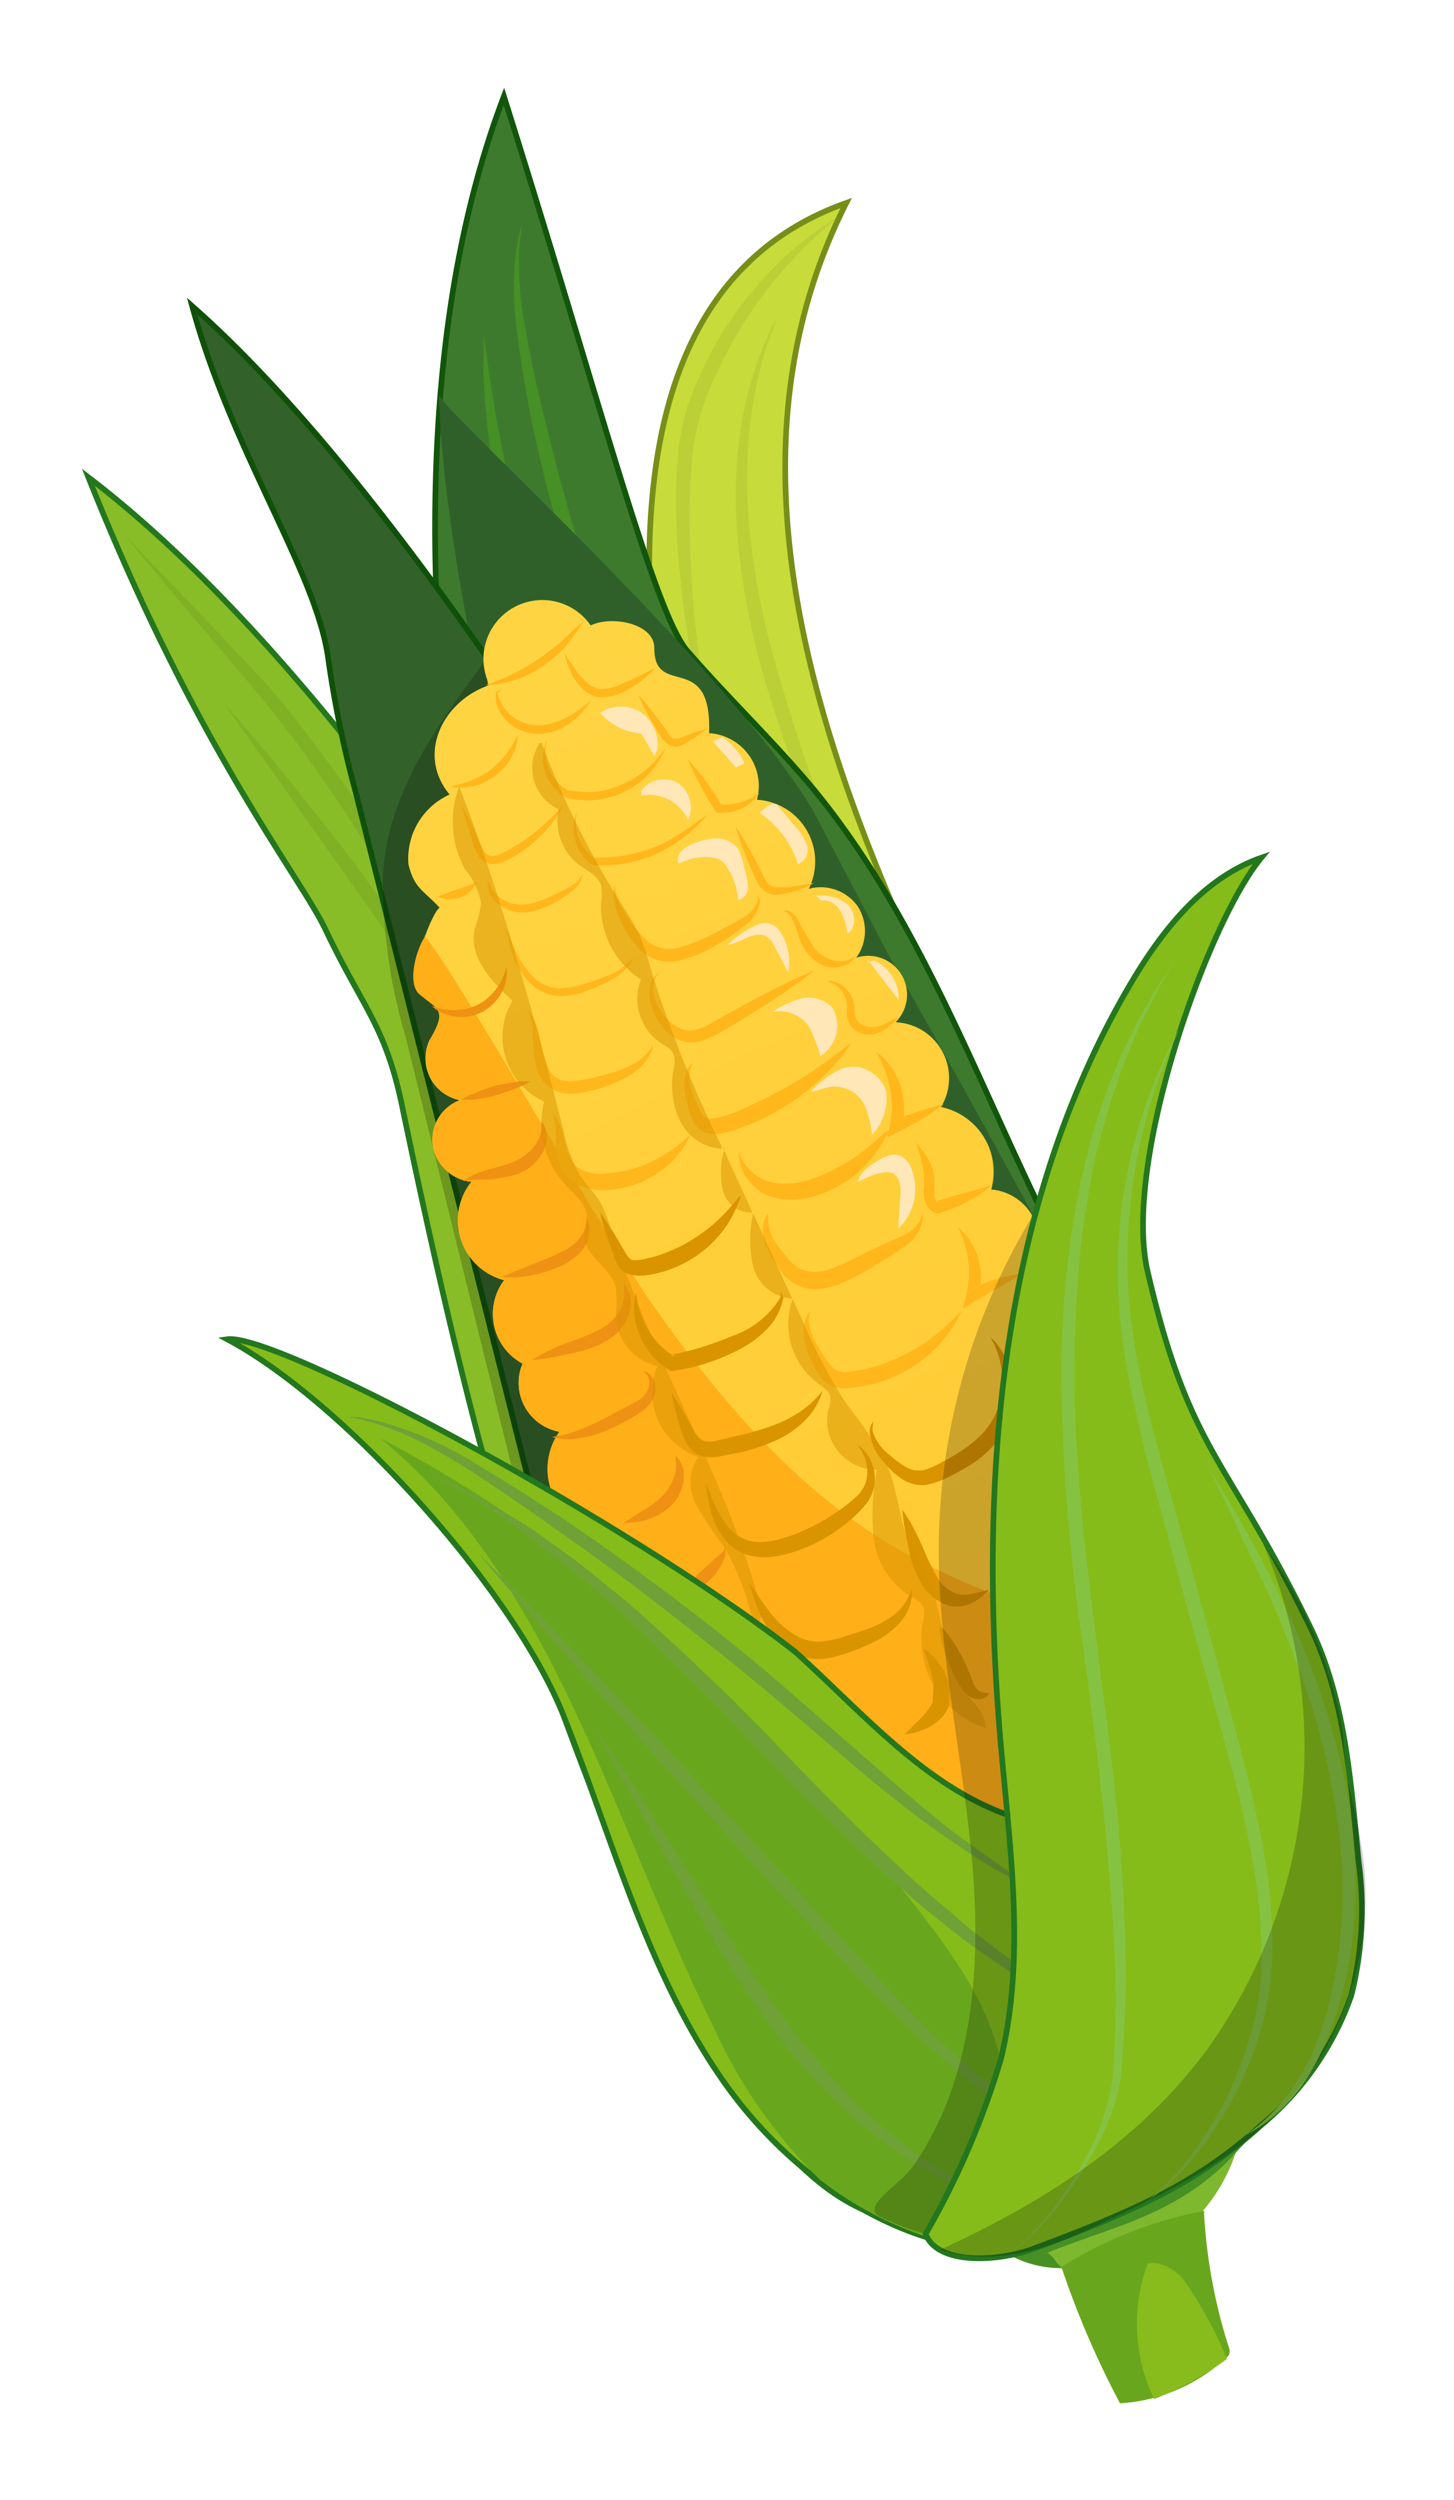 <svg id="bc826211-f2a7-4b52-aa07-85669891bea6" data-name="Layer 1" xmlns="http://www.w3.org/2000/svg" xmlns:xlink="http://www.w3.org/1999/xlink" width="64" height="110" viewBox="0 0 64 110">
  <defs>
    <style>
      .e87008da-9c8d-47e3-8205-90ce0175b129 {
        fill: #89bd27;
      }

      .add81756-ce94-4277-8e1f-94b4a72ce2f7, .e87008da-9c8d-47e3-8205-90ce0175b129 {
        stroke: #23771d;
      }

      .add81756-ce94-4277-8e1f-94b4a72ce2f7, .af1b4f3d-cc13-4f58-98a6-7939e0ae1a2e, .e87008da-9c8d-47e3-8205-90ce0175b129, .ef27c203-d19f-4479-a02d-c24806de9734, .f72d89d2-b58e-460c-80b8-3dd6a520dafb {
        stroke-miterlimit: 10;
        stroke-width: 0.25px;
      }

      .ad5d39c6-53f6-4ac2-bf85-60175a5252c7 {
        fill: #80b024;
      }

      .af1b4f3d-cc13-4f58-98a6-7939e0ae1a2e {
        fill: #c7dc3a;
        stroke: #778e19;
      }

      .eab41d18-83bf-4633-b5ad-d5c9cf9a104b {
        fill: #bbcf36;
      }

      .ef27c203-d19f-4479-a02d-c24806de9734 {
        fill: #3e7a2e;
        stroke: #11560b;
      }

      .eb8910b9-e722-41a2-a834-9e07ddd614fb {
        fill: #469025;
      }

      .a5e999a8-0725-4721-ab8f-f44d34d4dbe4 {
        fill: #306029;
      }

      .f72d89d2-b58e-460c-80b8-3dd6a520dafb {
        fill: #32622a;
        stroke: #0f5109;
      }

      .ff78ceea-53ee-407c-b649-f5408ad38fe6 {
        opacity: 0.2;
      }

      .fe2e71f9-90cf-499b-8d74-c61550a0a96b {
        fill: url(#f20a48e6-035a-431f-9c96-3c00ee07e313);
      }

      .f4872178-cb26-4c84-9d18-fe566f5aadc4 {
        fill: #ffaf18;
      }

      .ad2cf994-a721-4196-a3b5-c02d6c3f4ca1 {
        fill: #ffb71b;
      }

      .b75476f9-831c-446d-8741-7226f6226a2e, .f1e25a30-86eb-444b-897b-bf7260dafe16 {
        fill: #d99400;
      }

      .a1c8101a-1be6-4383-a608-35a42ff01938 {
        fill: #ef9113;
      }

      .a1f29545-d04d-4eb7-8cad-aab1db18367f {
        fill: #ffe7b8;
      }

      .b75476f9-831c-446d-8741-7226f6226a2e {
        opacity: 0.5;
      }

      .add81756-ce94-4277-8e1f-94b4a72ce2f7 {
        fill: #85bc1a;
      }

      .b0872414-a956-4cc1-81e6-e306e1648314 {
        fill: #68a71d;
      }

      .e487c77e-2121-464b-87f7-e51eafdfbca0 {
        fill: #7eb82f;
      }

      .b36de857-e3eb-45fd-9307-82353e655e8c {
        fill: #87bc1c;
      }

      .bc3caa34-3015-480f-9ebe-46b0dacc9eae {
        fill: #6fa137;
      }

      .ba718d4a-b946-4d23-b5fa-ff024bfd77f7 {
        fill: #86c242;
      }
    </style>
    <linearGradient id="f20a48e6-035a-431f-9c96-3c00ee07e313" data-name="Áåçûìÿííûé ãðàäèåíò 19" x1="787.82" y1="51.8" x2="787.82" y2="-23.41" gradientTransform="matrix(-0.9, 0.43, 0.43, 0.9, 740.16, -288.93)" gradientUnits="userSpaceOnUse">
      <stop offset="0" stop-color="#ffc328"/>
      <stop offset="0.52" stop-color="#ffce38"/>
      <stop offset="1" stop-color="#ffd442"/>
    </linearGradient>
  </defs>
  <g id="b00295c6-f3d2-4880-9a58-43a8b2c01820" data-name="Corn">
    <g id="efaa0ae9-850a-4a6c-acbf-e20e3dc932e1" data-name="Corn">
      <path class="e87008da-9c8d-47e3-8205-90ce0175b129" d="M14.34,40.93c-1.07-2.29-5.7-8-10.45-19.93C14.46,29.07,24.27,44.94,28,51.15l7.88,13.22a29.72,29.72,0,0,0,2.29,3.47c.8,1,1.72,1.91,2.53,2.9a35.12,35.12,0,0,1,3.91,6.44l4,7.73A10.76,10.76,0,0,1,50.1,89.7c0,2.53-1.83,4.66-3.85,6.11a9.27,9.27,0,0,1-6,2c-3.77-.29-6.5-3.79-8.44-7.11C24.38,78,20.77,63.37,17.75,48.91,17,45.14,16,44.42,14.34,40.93Z"/>
      <path class="ad5d39c6-53f6-4ac2-bf85-60175a5252c7" d="M9.4,27.62c.59.63,1.22,1.31,1.88,2s1.35,1.53,2,2.38,1.33,1.76,2,2.69,1.27,1.89,1.87,2.87c1.18,2,2.26,4,3.21,5.94s1.74,3.77,2.43,5.35,1.2,2.91,1.58,3.84.57,1.46.57,1.46L22.42,49c-.74-1.55-1.64-3.34-2.61-5.25s-2.06-3.91-3.25-5.85C16,37,15.37,36,14.74,35.07s-1.25-1.83-1.91-2.68S11.55,30.73,10.92,30s-1.23-1.46-1.79-2.1C8,26.57,7.08,25.47,6.44,24.7s-1-1.23-1-1.23l1.08,1.15Z"/>
      <path class="ad5d39c6-53f6-4ac2-bf85-60175a5252c7" d="M12.53,34.08c.78,1,1.69,2.1,2.63,3.33S17.07,40,18,41.33s1.89,2.72,2.74,4,1.62,2.53,2.27,3.58,1.16,2,1.53,2.59l.56,1-.67-.92c-.41-.6-1-1.44-1.73-2.45-1.42-2-3.33-4.73-5.23-7.43L12.24,34.3,10.5,31.86c-.42-.59-.65-.93-.65-.93l.75.85C11.06,32.34,11.75,33.11,12.53,34.08Z"/>
      <path class="af1b4f3d-cc13-4f58-98a6-7939e0ae1a2e" d="M48.05,95.14,40.49,74.56c-.73-2-1.47-4-2.16-6C36.48,63,35,57.42,33.56,51.82c-3.31-12.73-11-37.67,3.69-42.89-7.32,14.45,2,31.09,8,43.51,2.62,5.36,5.54,8.89,7.52,14.51a34.91,34.91,0,0,1,1.73,6c.8,5-.54,9.92-1.94,14.68-.88,3-2,6.25-4.57,7.93l1.08-2.83Z"/>
      <path class="eab41d18-83bf-4633-b5ad-d5c9cf9a104b" d="M31.06,31.57c-.19-.68-.43-1.65-.65-2.83s-.41-2.57-.54-4.06c-.07-.75-.1-1.53-.11-2.32A19.56,19.56,0,0,1,29.85,20c0-.4.1-.81.18-1.22a5.08,5.08,0,0,1,.15-.59l.08-.28c0-.13.07-.2.1-.3a16,16,0,0,1,2.13-4,16.54,16.54,0,0,1,1.25-1.5,12.3,12.3,0,0,1,1.19-1.14c.37-.32.71-.58,1-.79s.51-.35.67-.45l.24-.16s-.31.26-.82.73a11.71,11.71,0,0,0-.89.87c-.34.35-.7.75-1.08,1.21a19.24,19.24,0,0,0-2.18,3.37,16.15,16.15,0,0,0-.9,2.07,9.34,9.34,0,0,0-.31,1.1A10.42,10.42,0,0,0,30.48,20a31.15,31.15,0,0,0-.08,4.62c.06,1.49.19,2.87.34,4.05s.29,2.17.43,2.85.22,1.07.22,1.07l-.09-.27C31.24,32.16,31.15,31.9,31.06,31.57Z"/>
      <path class="eab41d18-83bf-4633-b5ad-d5c9cf9a104b" d="M37.34,40.17c-.54-1.43-1.19-3.08-1.85-4.87s-1.34-3.7-1.91-5.67a33,33,0,0,1-1.11-5.91,20.19,20.19,0,0,1,.2-5.24,15.31,15.31,0,0,1,.49-2c.18-.59.38-1.1.55-1.51s.34-.72.46-.93l.17-.32L34.2,14c-.1.22-.21.55-.37,1s-.3.93-.44,1.53-.26,1.28-.36,2a22.59,22.59,0,0,0,0,5.14,33.15,33.15,0,0,0,1.18,5.78c.54,1.95,1.19,3.87,1.82,5.66s1.17,3.49,1.66,4.94.85,2.66,1.12,3.5l.41,1.34-.53-1.3C38.37,42.77,37.88,41.59,37.34,40.17Z"/>
      <path class="ef27c203-d19f-4479-a02d-c24806de9734" d="M30.27,28.66c1.8,2.07,3.82,4,5.56,6.09,5.79,7.06,8.23,16.28,13,24.11,2.08,3.45,4.62,6.63,6.29,10.3a49.58,49.58,0,0,1,3.16,11.77,8.38,8.38,0,0,1,.15,3.15c-.38,1.71-1.8,2.93-3.14,4-2.57,2.09-5.42,4.28-8.74,4.24-3.73,0-6.88-2.93-9.07-6A53.71,53.71,0,0,1,32.77,78C22.18,55.63,14.69,23.89,22.18,4.24,26.46,17.8,28.8,27,30.27,28.66Z"/>
      <path class="eb8910b9-e722-41a2-a834-9e07ddd614fb" d="M25.79,27c-.31-.87-.62-1.75-.9-2.64-.54-1.78-1-3.59-1.37-5.29-.2-.85-.33-1.69-.47-2.48s-.24-1.53-.32-2.23a13,13,0,0,1,0-3.38,7.69,7.69,0,0,1,.18-.93l.1-.32-.06.33c0,.21-.07.53-.1.93a15.32,15.32,0,0,0,.25,3.32c.23,1.36.59,3,1,4.63s.88,3.47,1.44,5.23c.27.88.56,1.76.85,2.62s.61,1.7.93,2.51.62,1.58.93,2.31.61,1.43.89,2.06c.58,1.26,1.06,2.31,1.43,3s.56,1.14.56,1.14l-.68-1.08c-.41-.7-1-1.7-1.64-2.94s-1.36-2.71-2-4.32C26.43,28.74,26.11,27.9,25.79,27Z"/>
      <path class="eb8910b9-e722-41a2-a834-9e07ddd614fb" d="M23.48,27.3c-.24-.62-.44-1.27-.66-1.91s-.37-1.3-.53-1.95-.29-1.29-.42-1.91c-.23-1.25-.39-2.43-.48-3.43-.06-.51-.08-1-.1-1.38s0-.77,0-1.07v-.93s.05.34.13.92.2,1.42.37,2.41c.08.49.18,1,.29,1.59s.26,1.16.39,1.77c.29,1.22.63,2.51,1,3.79s.83,2.53,1.28,3.71c.24.57.44,1.15.67,1.67s.43,1,.65,1.49c.42.91.77,1.68,1,2.2l.41.83L27,34.33c-.17-.24-.36-.55-.57-.9s-.46-.75-.69-1.2c-.49-.88-1-1.94-1.53-3.11C24,28.53,23.69,27.93,23.48,27.3Z"/>
      <path class="a5e999a8-0725-4721-ab8f-f44d34d4dbe4" d="M30.38,63.73C28.65,58,26,52.6,24.8,46.7c-1.36-6.94-5.22-20.49-5.48-29.32.47,1,12.58,11.85,16.45,18.25l3.37,6.44Q44.23,51,49,60.08a48.79,48.79,0,0,0,4.28,7.2,37.12,37.12,0,0,1,2.31,3,16.18,16.18,0,0,1,2.1,7.39,22.37,22.37,0,0,1-3,13.85,8.87,8.87,0,0,1-2.5,2.72,7.4,7.4,0,0,1-7.51,0,14.62,14.62,0,0,1-4.79-5.22,55.26,55.26,0,0,1-5.17-9.76C32.73,74.3,31.94,68.89,30.38,63.73Z"/>
      <path class="f72d89d2-b58e-460c-80b8-3dd6a520dafb" d="M15.66,34.87a48.14,48.14,0,0,1-1.2-5.8c-.48-3.84-4.22-9.08-6-15.6C16,20.11,24.52,33.11,29.66,41.75c1.26,2.12,2.53,4.25,3.64,6.46,1.23,2.45,2.27,5,3.31,7.55l10,24.66c1.28,3.15,2.56,6.77,1.12,9.8-1.72,3.62-6.78,4.47-10.39,2.71s-6-5.39-7.78-9C26.25,77,24.37,69.57,22.52,62.17Z"/>
      <path class="ff78ceea-53ee-407c-b649-f5408ad38fe6" d="M17.86,45.65a24,24,0,0,1-1-7.21c.28-4.27,3.23-7.55,5.68-11-.63.83-2.54,6.66-2.51,8.34a68.33,68.33,0,0,0,5.53,25.72,6.39,6.39,0,0,1,.81,3.35C26.21,66,25.08,67.08,24,66.69s-1.3-1.44-1.54-2.4Z"/>
      <path class="fe2e71f9-90cf-499b-8d74-c61550a0a96b" d="M30,82.23c-.53-1-1.19-2.43-.24-3a2.53,2.53,0,0,1-1.12-4,2.89,2.89,0,0,1-1.6-3.72,2.73,2.73,0,0,1-1.23-4.27A2.84,2.84,0,0,1,24.62,63,2.19,2.19,0,0,1,23,60a2.48,2.48,0,0,1-.81-3.67A2.72,2.72,0,0,1,20.75,52a1.92,1.92,0,0,1-1.7-1.59,1.86,1.86,0,0,1,1.19-2,1.88,1.88,0,0,1-1.33-2.65c.74-1,.52-1.45-.15-1.82-1.09-.58.26-3.82.59-4-.73-.79-1.11-.84-1.37-1.9a3.09,3.09,0,0,1,1.81-3.08c-1.47-1.76-.3-4.1,1.71-4.8l-.06-.27A2.59,2.59,0,0,1,26,27.52c.93-.45,2.81-.09,2.8,1,0,2.24,2.55.06,2.41,3.74a2.33,2.33,0,0,1,2.11,2.93,2.72,2.72,0,0,1,2.28,3.92,2,2,0,0,1,2.14.75,2,2,0,0,1-.05,2.28,1.71,1.71,0,0,1,1.73,2.84,2.46,2.46,0,0,1,2,3.73,2.91,2.91,0,0,1,2.21,3.63,2.3,2.3,0,0,1,1.81,3.43,3.11,3.11,0,0,1,2.15,4.35,2.69,2.69,0,0,1,1.62,3.85,2.57,2.57,0,0,1,1.77,3.6,3,3,0,0,1,1.82,4.15c.87.25,1.33,1.18,1.7,2L57.19,80a16.66,16.66,0,0,1,1.63,5.2c.4,4.61-3.07,8.63-7,10.94-2.21,1.3-4.81,2.28-7.33,1.7a13.15,13.15,0,0,1-4-2c-3.4-2.15-7-4.54-8.57-8.27C31.17,85.87,30.93,83.91,30,82.23Z"/>
      <path class="f4872178-cb26-4c84-9d18-fe566f5aadc4" d="M30,82.23c-.53-1-1.19-2.43-.24-3a2.53,2.53,0,0,1-1.12-4,2.89,2.89,0,0,1-1.6-3.72,2.73,2.73,0,0,1-1.23-4.27A2.84,2.84,0,0,1,24.62,63,2.19,2.19,0,0,1,23,60a2.48,2.48,0,0,1-.81-3.67A2.72,2.72,0,0,1,20.75,52a1.92,1.92,0,0,1-1.7-1.59,1.86,1.86,0,0,1,1.19-2,1.92,1.92,0,0,1-1.33-2.65c.78-1.34.39-1.31-.44-2-.6-.52-.1-2.09.24-2.55,1.24,1.41,7.84,13.06,10,16.18C36.2,68,41.21,69.56,50.36,72.29a28.24,28.24,0,0,0,3.22.74l.85.67L57.19,80a16.66,16.66,0,0,1,1.63,5.2c.4,4.61-3.07,8.63-7,10.94-2.21,1.3-4.81,2.28-7.33,1.7a13.15,13.15,0,0,1-4-2c-3.4-2.15-7-4.54-8.57-8.27C31.17,85.87,30.93,83.91,30,82.23Z"/>
      <path class="f4872178-cb26-4c84-9d18-fe566f5aadc4" d="M18.71,41.18c-.14.15.12-.17,0,0Z"/>
      <path class="ad2cf994-a721-4196-a3b5-c02d6c3f4ca1" d="M22.16,29.85A10.15,10.15,0,0,0,23.7,29c.26-.18.52-.38.75-.56s.23-.18.33-.28l.29-.28c.36-.34.62-.55.62-.55s-.18.29-.47.69l-.24.32a3.28,3.28,0,0,1-.31.34,6,6,0,0,1-.77.62,4.68,4.68,0,0,1-1.68.74,3.09,3.09,0,0,1-.83.1l.22-.08Z"/>
      <path class="ad2cf994-a721-4196-a3b5-c02d6c3f4ca1" d="M25.31,29.43a2.87,2.87,0,0,0,.52.6,1.15,1.15,0,0,0,.35.22.64.64,0,0,0,.18.06.82.82,0,0,0,.21,0,2.16,2.16,0,0,0,.83-.23c.27-.12.52-.22.73-.33.42-.22.72-.36.72-.36a5,5,0,0,1-.6.55,5.13,5.13,0,0,1-.71.45,2,2,0,0,1-1,.28l-.26,0a1.08,1.08,0,0,1-.27-.1,1.63,1.63,0,0,1-.42-.31,2.48,2.48,0,0,1-.48-.73,4,4,0,0,1-.26-.79S25,29,25.31,29.43Z"/>
      <path class="ad2cf994-a721-4196-a3b5-c02d6c3f4ca1" d="M28.56,31.11c.25.31.58.74.87,1.18a.51.51,0,0,0,.2.21c.05,0,.12,0,.23,0l.63-.24a6.56,6.56,0,0,1,.63-.19,6.43,6.43,0,0,1-.54.38c-.17.1-.36.23-.58.35a.56.56,0,0,1-.5,0,1,1,0,0,1-.37-.33,12.33,12.33,0,0,1-.74-1.28,5.3,5.3,0,0,1-.28-.61S28.3,30.8,28.56,31.11Z"/>
      <path class="ad2cf994-a721-4196-a3b5-c02d6c3f4ca1" d="M31.65,35.39h.09a.35.35,0,0,1,.05.08Z"/>
      <path class="ad2cf994-a721-4196-a3b5-c02d6c3f4ca1" d="M31.09,34.4c.23.32.44.65.65,1h-.09l.14.08a.35.35,0,0,0-.05-.08,2.6,2.6,0,0,0,1.69-.51,2,2,0,0,1-1.79.87h-.09l-.06-.08c-.23-.35-.45-.72-.65-1.1a12.38,12.38,0,0,1-.56-1.16A11.06,11.06,0,0,1,31.09,34.4Z"/>
      <path class="ad2cf994-a721-4196-a3b5-c02d6c3f4ca1" d="M32.64,37.16c-.17-.46-.26-.78-.26-.78a7.13,7.13,0,0,1,.44.7c.12.21.27.46.41.73s.29.58.43.85a.58.58,0,0,0,.59.38c.28,0,.56,0,.8-.06.46-.06.78-.13.78-.13a3.21,3.21,0,0,1-.74.33,4,4,0,0,1-.82.18.89.89,0,0,1-.54-.1,1.13,1.13,0,0,1-.39-.43c-.16-.31-.28-.6-.4-.89S32.73,37.39,32.64,37.16Z"/>
      <path class="ad2cf994-a721-4196-a3b5-c02d6c3f4ca1" d="M34.48,40.06a1.16,1.16,0,0,1,.2,0,1,1,0,0,1,.41.35,13.77,13.77,0,0,0,.76,1.31,1.51,1.51,0,0,0,1.2.58,1.15,1.15,0,0,0,.61-.25l-.11.17a1,1,0,0,1-.45.29,1.24,1.24,0,0,1-.78,0,1.82,1.82,0,0,1-.74-.52,2.39,2.39,0,0,1-.42-.78,6.22,6.22,0,0,0-.24-.67,1,1,0,0,0-.28-.39A.67.67,0,0,0,34.48,40.06Z"/>
      <path class="ad2cf994-a721-4196-a3b5-c02d6c3f4ca1" d="M36.63,43.26l-.18-.08a.61.61,0,0,1,.2,0,1.12,1.12,0,0,1,.5.24,1.22,1.22,0,0,1,.25.29,1.12,1.12,0,0,1,.18.4c.06.31,0,.6.14.77a.73.73,0,0,0,.56.31,1.15,1.15,0,0,0,.64-.12l.45-.23.18-.1-.13.15a2.55,2.55,0,0,1-.4.36,1.4,1.4,0,0,1-.32.18,1.12,1.12,0,0,1-.42.09,1,1,0,0,1-.88-.45,1.08,1.08,0,0,1-.12-.5c0-.15,0-.3,0-.4a1.06,1.06,0,0,0-.09-.33.88.88,0,0,0-.17-.28A1.44,1.44,0,0,0,36.63,43.26Z"/>
      <path class="ad2cf994-a721-4196-a3b5-c02d6c3f4ca1" d="M39.32,49.32l.46-.18a4.21,4.21,0,0,1-.09.49Z"/>
      <path class="ad2cf994-a721-4196-a3b5-c02d6c3f4ca1" d="M39.26,48.69a4.57,4.57,0,0,0-.09-.82,4.92,4.92,0,0,0-.23-.81c-.06-.13-.11-.26-.17-.4l-.21-.39a3,3,0,0,1,1.07,1.49,3.56,3.56,0,0,1,.15,1.38l-.46.18.37.31a4.21,4.21,0,0,0,.09-.49,12.85,12.85,0,0,1,1.76-.55,12.8,12.8,0,0,1-2,1.22l-.49.24.12-.55A4.45,4.45,0,0,0,39.26,48.69Z"/>
      <path class="ad2cf994-a721-4196-a3b5-c02d6c3f4ca1" d="M41.15,52.94l.16,0a.13.13,0,0,0,0,.07Z"/>
      <path class="ad2cf994-a721-4196-a3b5-c02d6c3f4ca1" d="M40.68,52.11v-.37a5.87,5.87,0,0,0-.38-1.48,4,4,0,0,1,.5.65,2.23,2.23,0,0,1,.32.79,1.66,1.66,0,0,1,0,.22v.58a.57.57,0,0,0,.13.39l-.16,0,.21,0a.13.13,0,0,1,0-.07c.78-.21,1.55-.45,2.36-.66a6.58,6.58,0,0,1-2.36,1.23l-.1,0-.11-.05a.9.9,0,0,1-.37-.45,1.38,1.38,0,0,1-.07-.47A2.62,2.62,0,0,1,40.68,52.11Z"/>
      <path class="ad2cf994-a721-4196-a3b5-c02d6c3f4ca1" d="M42.66,56.8l.5-.24a2.64,2.64,0,0,1-.11.56Z"/>
      <path class="ad2cf994-a721-4196-a3b5-c02d6c3f4ca1" d="M42.17,54a2.77,2.77,0,0,1,.9,1.4,3.13,3.13,0,0,1,.09,1.14l-.5.24.39.32a2.64,2.64,0,0,0,.11-.56,6,6,0,0,1,1.84-.5c-.7.44-1.39.81-2.07,1.21l-.55.33.16-.64A4.37,4.37,0,0,0,42.17,54Z"/>
      <path class="ad2cf994-a721-4196-a3b5-c02d6c3f4ca1" d="M21.92,30.47v0l0,0Z"/>
      <path class="ad2cf994-a721-4196-a3b5-c02d6c3f4ca1" d="M21.84,30.45h0l.26-.14a1.8,1.8,0,0,1-.2.19v0l0,0,0,0a1.81,1.81,0,0,0,1.8,1.41,2.16,2.16,0,0,0,.62-.09,2.88,2.88,0,0,0,.59-.23A6.28,6.28,0,0,0,26,30.84a3.37,3.37,0,0,1-.94,1,2.34,2.34,0,0,1-.63.32,2.4,2.4,0,0,1-.7.13,2,2,0,0,1-1.35-.5,2.12,2.12,0,0,1-.44-.59,1.33,1.33,0,0,1-.11-.71Z"/>
      <path class="ad2cf994-a721-4196-a3b5-c02d6c3f4ca1" d="M25,34.77h0l0,0Z"/>
      <path class="ad2cf994-a721-4196-a3b5-c02d6c3f4ca1" d="M24.09,32.51a2,2,0,0,0-.08.68,2.29,2.29,0,0,0,.16.65,1.79,1.79,0,0,0,.84.93h0l0,0,0,0a4,4,0,0,0,.59.07,4.24,4.24,0,0,0,.62,0,4.15,4.15,0,0,0,1.19-.34,4,4,0,0,0,1.06-.66,4.78,4.78,0,0,0,.45-.45,5,5,0,0,0,.39-.52,3.23,3.23,0,0,1-.29.59,3.51,3.51,0,0,1-.4.53,3.79,3.79,0,0,1-1.06.81,3.88,3.88,0,0,1-1.29.4,3.84,3.84,0,0,1-.68,0,3.1,3.1,0,0,1-.67-.1h0A2,2,0,0,1,24.09,32.51Z"/>
      <path class="ad2cf994-a721-4196-a3b5-c02d6c3f4ca1" d="M26.09,37.74h0l0,0Z"/>
      <path class="ad2cf994-a721-4196-a3b5-c02d6c3f4ca1" d="M25.41,35.66a2,2,0,0,0,.06,1.2,1.89,1.89,0,0,0,.66.88h0l.08,0,0,0a7,7,0,0,0,2.65-.48A7.46,7.46,0,0,0,30,36.64l1.16-.8a6.89,6.89,0,0,1-2.26,1.73,5.84,5.84,0,0,1-2.83.49h0l0,0A2,2,0,0,1,25.41,35.66Z"/>
      <path class="ad2cf994-a721-4196-a3b5-c02d6c3f4ca1" d="M27.07,38.93a1.48,1.48,0,0,0,.05.4,2.8,2.8,0,0,0,.44.93,5.75,5.75,0,0,0,.9,1.12,1.47,1.47,0,0,0,.63.33,1.55,1.55,0,0,0,.74,0,7.16,7.16,0,0,0,1.51-.59c.48-.24.92-.48,1.29-.7a1.42,1.42,0,0,0,.68-.68.49.49,0,0,0,0-.38.5.5,0,0,1,.12.4,1.53,1.53,0,0,1-.6.93,9.5,9.5,0,0,1-1.24.86,5.83,5.83,0,0,1-1.62.7,2,2,0,0,1-1,0,1.93,1.93,0,0,1-.83-.49,4.74,4.74,0,0,1-.86-1.33A3,3,0,0,1,27,39.34,1.13,1.13,0,0,1,27.07,38.93Z"/>
      <path class="ad2cf994-a721-4196-a3b5-c02d6c3f4ca1" d="M28.69,43.11a.74.74,0,0,1,.33-.29l-.08.08a.84.84,0,0,0-.16.26,1.5,1.5,0,0,0,.13,1,2.19,2.19,0,0,0,1,1.08,1,1,0,0,0,.72.07,2.71,2.71,0,0,0,.77-.34c1.08-.62,2.18-1.2,3-1.61s1.43-.64,1.43-.64-.5.39-1.27.92-1.82,1.19-2.91,1.82a3.7,3.7,0,0,1-.93.38,1.56,1.56,0,0,1-1-.16,2,2,0,0,1-.69-.66,2.53,2.53,0,0,1-.35-.75A1.57,1.57,0,0,1,28.69,43.11Z"/>
      <path class="ad2cf994-a721-4196-a3b5-c02d6c3f4ca1" d="M30.22,47.13a.82.82,0,0,1,.29-.37l-.06.1a1,1,0,0,0-.09.32,2.21,2.21,0,0,0,.2,1.12,3.89,3.89,0,0,0,.33.68.45.45,0,0,0,.49.23A4,4,0,0,0,32.2,49c.29-.11.59-.24.88-.38a18.75,18.75,0,0,0,3.08-1.76c.8-.57,1.33-1,1.33-1a7.09,7.09,0,0,1-1.06,1.31,10.25,10.25,0,0,1-3,2.12c-.31.14-.63.26-.94.37a3.18,3.18,0,0,1-1,.24,1,1,0,0,1-1-.6,3.25,3.25,0,0,1-.26-.85A2,2,0,0,1,30.22,47.13Z"/>
      <path class="ad2cf994-a721-4196-a3b5-c02d6c3f4ca1" d="M32.53,50.65a1.35,1.35,0,0,0,.12.35,1.87,1.87,0,0,0,.59.68,2.25,2.25,0,0,0,.51.28,2.2,2.2,0,0,0,.61.12,3.55,3.55,0,0,0,1.38-.21,7.85,7.85,0,0,0,2.42-1.35c.31-.24.54-.47.72-.63a.46.46,0,0,1,.37-.13A.43.43,0,0,0,39,50a5.62,5.62,0,0,1-.53.83,5.08,5.08,0,0,1-1,1,5.28,5.28,0,0,1-.69.42,6,6,0,0,1-.77.34,3.6,3.6,0,0,1-1.69.16,2.28,2.28,0,0,1-.77-.27A2,2,0,0,1,33,52a1.75,1.75,0,0,1-.45-1A1.12,1.12,0,0,1,32.53,50.65Z"/>
      <path class="ad2cf994-a721-4196-a3b5-c02d6c3f4ca1" d="M33.82,53.4l0,.11a1.15,1.15,0,0,0,0,.3,1.91,1.91,0,0,0,.41,1c.13.18.29.37.45.57a2.1,2.1,0,0,0,.55.46,1.83,1.83,0,0,0,1.46-.06c.53-.19,1.06-.5,1.58-.74s1-.46,1.42-.65a1.79,1.79,0,0,0,.79-.64.87.87,0,0,0,.1-.28v-.12a.83.83,0,0,1,0,.45,1.69,1.69,0,0,1-.7,1,15.39,15.39,0,0,1-1.33.86,10.93,10.93,0,0,1-1.64.86,3.24,3.24,0,0,1-1,.21,1.85,1.85,0,0,1-1-.28,2.07,2.07,0,0,1-.66-.7A5.22,5.22,0,0,1,33.8,55a1.82,1.82,0,0,1-.19-1.19A.82.82,0,0,1,33.82,53.4Z"/>
      <path class="ad2cf994-a721-4196-a3b5-c02d6c3f4ca1" d="M35.46,58.05a1.4,1.4,0,0,1,.22-.39,1.26,1.26,0,0,0-.08.42,2.22,2.22,0,0,0,.31,1q.17.3.39.63a1.74,1.74,0,0,0,.47.55.84.84,0,0,0,.64.1,5.44,5.44,0,0,0,.86-.17,8,8,0,0,0,2.91-1.45A9.33,9.33,0,0,0,42,58l.31-.31s-.06.15-.19.4a5.31,5.31,0,0,1-.67.95,5.76,5.76,0,0,1-1.26,1.09,6.6,6.6,0,0,1-1.75.77c-.32.07-.64.13-1,.17a1.81,1.81,0,0,1-.56,0,1.25,1.25,0,0,1-.29-.1,1.11,1.11,0,0,1-.24-.16,2.09,2.09,0,0,1-.57-.8,4.11,4.11,0,0,1-.3-.74A2,2,0,0,1,35.46,58.05Z"/>
      <path class="f1e25a30-86eb-444b-897b-bf7260dafe16" d="M38.43,62.55l0,.13a.63.63,0,0,0,0,.36,2.21,2.21,0,0,0,.75,1,4.4,4.4,0,0,0,.69.51,1.56,1.56,0,0,0,.39.15l.17,0h.21a4.13,4.13,0,0,0,.88-.4,6.82,6.82,0,0,0,.91-.54,4.69,4.69,0,0,0,.79-.66,3.17,3.17,0,0,0,.32-.39,3.85,3.85,0,0,0,.24-.4,3.53,3.53,0,0,0,.33-1.73,3.62,3.62,0,0,0-.29-1.29,3.53,3.53,0,0,0-.24-.47l.1.1a1.73,1.73,0,0,1,.26.3,3.44,3.44,0,0,1,.59,1.3,3.73,3.73,0,0,1-.16,2.06,4.42,4.42,0,0,1-.27.53,3.75,3.75,0,0,1-.36.48,4.7,4.7,0,0,1-.89.78,10.17,10.17,0,0,1-1,.57,3.64,3.64,0,0,1-1.11.4,1.6,1.6,0,0,1-.31,0,1.07,1.07,0,0,1-.33-.07,1.78,1.78,0,0,1-.51-.27,3.5,3.5,0,0,1-.7-.68,2.29,2.29,0,0,1-.61-1.31A.79.79,0,0,1,38.43,62.55Z"/>
      <path class="f1e25a30-86eb-444b-897b-bf7260dafe16" d="M39.86,67.43a7.61,7.61,0,0,1-.14-1,7.31,7.31,0,0,1,.53.88c.14.27.29.59.44.94a8.37,8.37,0,0,0,.48,1,1.91,1.91,0,0,0,.63.73,1.22,1.22,0,0,0,.78.18,5.31,5.31,0,0,0,.68-.14l.27-.07s-.07.08-.2.2a2.19,2.19,0,0,1-.63.42,1.49,1.49,0,0,1-.55.12,1.32,1.32,0,0,1-.63-.13,2.26,2.26,0,0,1-1-.94,4.74,4.74,0,0,1-.46-1.16C40,68.07,39.91,67.73,39.86,67.43Z"/>
      <path class="f1e25a30-86eb-444b-897b-bf7260dafe16" d="M41.37,71.53a4.23,4.23,0,0,1,.43.5,6.44,6.44,0,0,1,.71,1.21c.1.22.21.47.28.68s.07.18.11.25a.7.7,0,0,0,.14.18.45.45,0,0,0,.34.13.26.26,0,0,0,.16,0,.31.31,0,0,1-.11.17.6.6,0,0,1-.55.09.73.73,0,0,1-.34-.2,1.53,1.53,0,0,1-.26-.31,6.19,6.19,0,0,1-.36-.67,7.48,7.48,0,0,1-.46-1.32A3.17,3.17,0,0,1,41.37,71.53Z"/>
      <path class="ad2cf994-a721-4196-a3b5-c02d6c3f4ca1" d="M20.28,34.49a2.7,2.7,0,0,0,.6-.21,4,4,0,0,0,.63-.35,3.69,3.69,0,0,0,.94-1,2.44,2.44,0,0,0,.24-.4l.08-.17s0,.07,0,.19a2.07,2.07,0,0,1-.12.48,3.16,3.16,0,0,1-.34.61,3,3,0,0,1-.58.55,2.85,2.85,0,0,1-.72.36,3.16,3.16,0,0,1-.69.11,2,2,0,0,1-.49-.05l-.18,0,.19,0A2.53,2.53,0,0,0,20.28,34.49Z"/>
      <path class="ad2cf994-a721-4196-a3b5-c02d6c3f4ca1" d="M20.63,36.49c-.2-.63-.31-1.07-.31-1.07s.22.39.5,1c.14.29.29.68.47,1a.48.48,0,0,0,.38.25,1.32,1.32,0,0,0,.52-.17,8.57,8.57,0,0,0,1.06-.65,8.93,8.93,0,0,0,.83-.69,8.4,8.4,0,0,0,.75-.79,4.6,4.6,0,0,1-.6.93,6.58,6.58,0,0,1-.79.81,5.49,5.49,0,0,1-1.08.72,1.43,1.43,0,0,1-.7.19.78.78,0,0,1-.64-.43,3.32,3.32,0,0,1-.23-.58Z"/>
      <path class="ad2cf994-a721-4196-a3b5-c02d6c3f4ca1" d="M21.53,38.82a1.21,1.21,0,0,0,.08.22,1.17,1.17,0,0,0,.38.45,1.58,1.58,0,0,0,.75.3,2,2,0,0,0,.9-.11,5.81,5.81,0,0,0,.89-.38,4.56,4.56,0,0,0,.74-.4,1.1,1.1,0,0,0,.37-.44.87.87,0,0,0,0-.23.72.72,0,0,1,0,.25.93.93,0,0,1-.3.58,3.73,3.73,0,0,1-.72.53,4.2,4.2,0,0,1-.93.44,2.05,2.05,0,0,1-1.07.08,1.77,1.77,0,0,1-.82-.46,1,1,0,0,1-.33-.83Z"/>
      <path class="ad2cf994-a721-4196-a3b5-c02d6c3f4ca1" d="M22.33,41.15l-.06-.33.13.31c.07.2.19.48.34.8a3.61,3.61,0,0,0,.68,1,1.83,1.83,0,0,0,1.13.56,3.69,3.69,0,0,0,1.3-.24A8.36,8.36,0,0,0,27,42.82a2.54,2.54,0,0,0,.68-.48,2,2,0,0,0,.21-.26,1.64,1.64,0,0,1-.15.3,2.23,2.23,0,0,1-.64.62,6.15,6.15,0,0,1-1.12.54,3.38,3.38,0,0,1-1.43.29,2,2,0,0,1-1.33-.7A3.31,3.31,0,0,1,22.55,42,7.8,7.8,0,0,1,22.33,41.15Z"/>
      <path class="ad2cf994-a721-4196-a3b5-c02d6c3f4ca1" d="M23.35,44.79a3.33,3.33,0,0,0-.13-.35,1.85,1.85,0,0,1,.23.31,3.33,3.33,0,0,1,.33,1A6.49,6.49,0,0,0,24.13,47a1,1,0,0,0,1.05.57,7.42,7.42,0,0,0,1.45-.28,5.37,5.37,0,0,0,1.22-.46,2.19,2.19,0,0,0,.71-.58,1.48,1.48,0,0,0,.19-.3,1.53,1.53,0,0,1-.1.36,2.15,2.15,0,0,1-.62.79,4.47,4.47,0,0,1-1.25.66,6.2,6.2,0,0,1-1.58.37,1.68,1.68,0,0,1-.91-.22,1.49,1.49,0,0,1-.59-.71,4.54,4.54,0,0,1-.23-1.43A4.17,4.17,0,0,0,23.35,44.79Z"/>
      <path class="ad2cf994-a721-4196-a3b5-c02d6c3f4ca1" d="M24.47,50.32c0-.42,0-.75-.06-1a2,2,0,0,0-.08-.37,1.45,1.45,0,0,1,.22.33,4.61,4.61,0,0,1,.33,1,4.18,4.18,0,0,0,.19.6,1.2,1.2,0,0,0,.34.48,1.88,1.88,0,0,0,1.27.27,4.52,4.52,0,0,0,.75-.1,5.71,5.71,0,0,0,.71-.19,6.94,6.94,0,0,0,1.19-.58,7.35,7.35,0,0,0,.77-.57l.28-.25a2.78,2.78,0,0,1-.17.34,3.89,3.89,0,0,1-.62.82,4.54,4.54,0,0,1-1.2.84,4.94,4.94,0,0,1-.79.29,5.11,5.11,0,0,1-.86.13A2.26,2.26,0,0,1,25,51.82a1.63,1.63,0,0,1-.43-.79A2.66,2.66,0,0,1,24.47,50.32Z"/>
      <path class="f1e25a30-86eb-444b-897b-bf7260dafe16" d="M26.81,54.7a14.09,14.09,0,0,1-.41-1.37,12.78,12.78,0,0,1,.78,1.2l.35.59c.12.21.23.32.34.33a1.94,1.94,0,0,0,.65-.09,3.83,3.83,0,0,0,.73-.22,6.28,6.28,0,0,0,1.37-.69,6.76,6.76,0,0,0,1.06-.84,7.63,7.63,0,0,0,.67-.73l.25-.3s0,.14-.12.38a4.74,4.74,0,0,1-.47.93A5.07,5.07,0,0,1,31,55a5.31,5.31,0,0,1-1.49.85,4.84,4.84,0,0,1-.85.23,2.08,2.08,0,0,1-.94,0,.9.9,0,0,1-.47-.33,1.94,1.94,0,0,1-.21-.4C27,55.12,26.88,54.91,26.81,54.7Z"/>
      <path class="f1e25a30-86eb-444b-897b-bf7260dafe16" d="M29.49,59.66l.12,0,.11.08Z"/>
      <polygon class="f1e25a30-86eb-444b-897b-bf7260dafe16" points="34.37 57.11 34.37 57.09 34.37 57.08 34.37 57.11"/>
      <path class="f1e25a30-86eb-444b-897b-bf7260dafe16" d="M28.55,58.55a3.36,3.36,0,0,0,.52.66,2.63,2.63,0,0,0,.54.42l-.12,0,.23.05-.11-.08c.43-.09.85-.19,1.27-.32s.91-.31,1.34-.49a4,4,0,0,0,2.15-1.73v0h0V56.8l.11.29h0v0a2.66,2.66,0,0,1-.71,1.38,4.7,4.7,0,0,1-1.25.92,9,9,0,0,1-2.89.93l-.14,0-.1-.07a3.21,3.21,0,0,1-1.25-1.55A2.87,2.87,0,0,1,28,56.86,3.72,3.72,0,0,0,28.55,58.55Z"/>
      <path class="f1e25a30-86eb-444b-897b-bf7260dafe16" d="M29.55,61.28s.33.48.75,1.23c.2.38.42.85.75.91a1.46,1.46,0,0,0,.62-.06l.81-.19A12.9,12.9,0,0,0,34,62.73a5.53,5.53,0,0,0,.65-.28,5.91,5.91,0,0,0,.56-.33,3.91,3.91,0,0,0,.74-.63,2.57,2.57,0,0,0,.25-.3,2.44,2.44,0,0,1-.13.38,3,3,0,0,1-.59.88,3.64,3.64,0,0,1-.54.47,3.84,3.84,0,0,1-.68.41,7.86,7.86,0,0,1-1.61.56l-.82.16a1.76,1.76,0,0,1-1,0,1.27,1.27,0,0,1-.68-.67,4.19,4.19,0,0,1-.25-.69C29.66,61.85,29.55,61.28,29.55,61.28Z"/>
      <path class="f1e25a30-86eb-444b-897b-bf7260dafe16" d="M31.07,65.23l.19.49a6.16,6.16,0,0,0,.59,1.19,2.48,2.48,0,0,0,.56.61,1.8,1.8,0,0,0,.78.32,2.79,2.79,0,0,0,.94-.07,5.69,5.69,0,0,0,1-.32,8.83,8.83,0,0,0,1.82-1,8,8,0,0,0,.74-.59,1.48,1.48,0,0,0,.42-.64A1.71,1.71,0,0,0,38,64a1.54,1.54,0,0,0-.27-.43,1.52,1.52,0,0,1,.39.35,1.9,1.9,0,0,1,.37,1.4,1.84,1.84,0,0,1-.43.93,5.19,5.19,0,0,1-.75.73,7.06,7.06,0,0,1-1.94,1.15,5.92,5.92,0,0,1-1.11.33,3,3,0,0,1-1.19,0,2.13,2.13,0,0,1-1-.54,2.77,2.77,0,0,1-.57-.82,5.35,5.35,0,0,1-.37-1.37C31.08,65.42,31.07,65.23,31.07,65.23Z"/>
      <path class="f1e25a30-86eb-444b-897b-bf7260dafe16" d="M33,69.65l.23.36c.15.22.36.55.64.9a3.94,3.94,0,0,0,1.07,1,2,2,0,0,0,1.46.29A4.35,4.35,0,0,0,37.2,72l.81-.26a4.64,4.64,0,0,0,1.3-.65,2.26,2.26,0,0,0,.66-.79,1.6,1.6,0,0,0,.15-.38,1.09,1.09,0,0,1,0,.43,2.14,2.14,0,0,1-.51,1.05,3.83,3.83,0,0,1-1.34.94,8.16,8.16,0,0,1-1.75.61,2.62,2.62,0,0,1-1,0,2.54,2.54,0,0,1-.89-.43,3.46,3.46,0,0,1-1.08-1.3,6.35,6.35,0,0,1-.42-1.07C33,69.8,33,69.65,33,69.65Z"/>
      <path class="f1e25a30-86eb-444b-897b-bf7260dafe16" d="M40.8,75.3A1.89,1.89,0,0,0,41,75a.53.53,0,0,0,.06-.14s0-.07,0-.1,0,0,0-.08a2.77,2.77,0,0,0-.17-1.39c-.14-.43-.22-.75-.22-.75a2.81,2.81,0,0,1,.58.54,2.43,2.43,0,0,1,.43.73,1.84,1.84,0,0,1,.09,1,.57.57,0,0,1,0,.14.49.49,0,0,1,0,.11,2.09,2.09,0,0,1-.13.26,1.59,1.59,0,0,1-.33.39,2.27,2.27,0,0,1-.72.42,2.55,2.55,0,0,1-.76.18s.22-.24.54-.54A4.79,4.79,0,0,0,40.8,75.3Z"/>
      <path class="ad2cf994-a721-4196-a3b5-c02d6c3f4ca1" d="M20.12,39.14c.2-.07.41-.14.57-.21l.28-.1a.85.85,0,0,1-.16.27,1.25,1.25,0,0,1-.56.39,1.4,1.4,0,0,1-.69.06,1,1,0,0,1-.29-.11l.28-.1Z"/>
      <path class="a1c8101a-1be6-4383-a608-35a42ff01938" d="M19.67,44.43a2.48,2.48,0,0,0,1.38-.23,2.08,2.08,0,0,0,.33-.21,2.16,2.16,0,0,0,.27-.25,2.39,2.39,0,0,0,.4-.55,3,3,0,0,0,.24-.65,1.6,1.6,0,0,1-.05.73,2.28,2.28,0,0,1-.34.68,2.24,2.24,0,0,1-.3.32,2.6,2.6,0,0,1-.36.25,2,2,0,0,1-1.61.11,1.61,1.61,0,0,1-.63-.37A2.6,2.6,0,0,0,19.67,44.43Z"/>
      <path class="a1c8101a-1be6-4383-a608-35a42ff01938" d="M20.75,48.16a8.74,8.74,0,0,1,1-.37,7.28,7.28,0,0,1,1.07-.2,3.14,3.14,0,0,1,.51,0,4.3,4.3,0,0,1-.45.23,7.33,7.33,0,0,1-1,.36,7.42,7.42,0,0,1-1.07.21c-.3,0-.51,0-.51,0A4.3,4.3,0,0,1,20.75,48.16Z"/>
      <path class="a1c8101a-1be6-4383-a608-35a42ff01938" d="M21.07,51.6c.45-.17,1.07-.28,1.59-.5a2,2,0,0,0,.35-.2,2.06,2.06,0,0,0,.72-.82,1.21,1.21,0,0,0,.1-.52,1.73,1.73,0,0,0,0-.22,1.23,1.23,0,0,1,.13.2,1.09,1.09,0,0,1,.1.62,1.63,1.63,0,0,1-.35.82,2.38,2.38,0,0,1-.35.36,3.57,3.57,0,0,1-.45.27,5.29,5.29,0,0,1-1.74.3c-.47,0-.79.06-.79.06A3,3,0,0,1,21.07,51.6Z"/>
      <path class="a1c8101a-1be6-4383-a608-35a42ff01938" d="M24.39,55.24a4.41,4.41,0,0,0,.75-.4,1.76,1.76,0,0,0,.48-.51,1.13,1.13,0,0,0,.18-.5.92.92,0,0,0,0-.22.6.6,0,0,1,.1.21,1.29,1.29,0,0,1,0,.63,1.58,1.58,0,0,1-.47.77,3.06,3.06,0,0,1-.84.53,5.83,5.83,0,0,1-1.71.44,4.26,4.26,0,0,1-.8,0l.73-.31C23.26,55.71,23.83,55.48,24.39,55.24Z"/>
      <path class="a1c8101a-1be6-4383-a608-35a42ff01938" d="M24.2,59.41c.26-.12.56-.24.89-.37a9.4,9.4,0,0,0,1-.39,3.33,3.33,0,0,0,.46-.24,1.9,1.9,0,0,0,.66-.64,1.79,1.79,0,0,0,.18-.37,1.29,1.29,0,0,0,.08-.64,1.75,1.75,0,0,0,0-.26s.07.07.15.23a1.29,1.29,0,0,1,.13.74,1.81,1.81,0,0,1-.42,1,1.89,1.89,0,0,1-.44.4,3.35,3.35,0,0,1-.52.3,6.43,6.43,0,0,1-1.08.35l-.95.2c-.56.1-.94.13-.94.13A8.21,8.21,0,0,1,24.2,59.41Z"/>
      <path class="a1c8101a-1be6-4383-a608-35a42ff01938" d="M25.28,63a12.6,12.6,0,0,0,1.8-.84l.94-.49a1.09,1.09,0,0,0,.52-.58.69.69,0,0,0-.06-.58.41.41,0,0,0-.18-.18.52.52,0,0,1,.26.1.84.84,0,0,1,.29.7,1,1,0,0,1-.16.52,1.73,1.73,0,0,1-.39.42,6.81,6.81,0,0,1-1,.58,5.35,5.35,0,0,1-2,.66,2.59,2.59,0,0,1-1-.08l.26-.05C24.8,63.16,25,63.09,25.28,63Z"/>
      <path class="a1c8101a-1be6-4383-a608-35a42ff01938" d="M28,66.65l.57-.35.29-.21.28-.25a2.22,2.22,0,0,0,.4-.55,2.11,2.11,0,0,0,.2-.58,1.51,1.51,0,0,0,0-.47c0-.11,0-.19,0-.19a1.77,1.77,0,0,1,.13.15,1.1,1.1,0,0,1,.21.51,1.66,1.66,0,0,1-.07.78,1.92,1.92,0,0,1-.47.76,2.24,2.24,0,0,1-.34.27,2.32,2.32,0,0,1-.37.21,3.13,3.13,0,0,1-.68.22,4.61,4.61,0,0,1-.7.07l.16-.11Z"/>
      <path class="a1c8101a-1be6-4383-a608-35a42ff01938" d="M30.87,69.13c.27-.26.56-.5.76-.68a2.65,2.65,0,0,0,.23-.22.24.24,0,0,0,0-.14s.06,0,.07.13a.79.79,0,0,1-.07.41,2.62,2.62,0,0,1-.64.91,3.43,3.43,0,0,1-.89.62c-.14.06-.27.09-.35.12h-.15s.13-.15.31-.39A7.76,7.76,0,0,1,30.87,69.13Z"/>
      <path class="a1f29545-d04d-4eb7-8cad-aab1db18367f" d="M28.19,31.33A1.71,1.71,0,0,1,28.93,33l-.13.27-.57-1a2.54,2.54,0,0,1-1.78-.87l-.07,0A1.63,1.63,0,0,1,28.19,31.33Z"/>
      <path class="a1f29545-d04d-4eb7-8cad-aab1db18367f" d="M32.78,33.59l-.4.18c-.3-.39-.69-.76-1-1.16l.42-.17A3,3,0,0,1,32.78,33.59Z"/>
      <path class="a1f29545-d04d-4eb7-8cad-aab1db18367f" d="M34.19,35.4l.84,1a2.07,2.07,0,0,1,.5.84.66.66,0,0,1-.41.78,4.2,4.2,0,0,0-1.7-2.26C33.68,35.64,33.77,35.29,34.19,35.4Z"/>
      <path class="a1f29545-d04d-4eb7-8cad-aab1db18367f" d="M37.3,39.79c.38.34.41,1.09,0,1.28a2.72,2.72,0,0,0-.32-1,.87.87,0,0,0-.84-.45l-.22-.2A1.88,1.88,0,0,1,37.3,39.79Z"/>
      <path class="a1f29545-d04d-4eb7-8cad-aab1db18367f" d="M39.56,44l-1.29-1.67.21-.06A1.85,1.85,0,0,1,39.56,44Z"/>
      <path class="a1f29545-d04d-4eb7-8cad-aab1db18367f" d="M38.18,42.37h0c.08.19.15.39.22.59Z"/>
      <path class="a1f29545-d04d-4eb7-8cad-aab1db18367f" d="M38.15,42.18l.12.16-.06,0Z"/>
      <path class="a1f29545-d04d-4eb7-8cad-aab1db18367f" d="M29.82,34.44a1.31,1.31,0,0,1,.47,1.64A1.91,1.91,0,0,0,28.23,35l0-.21A1.25,1.25,0,0,1,29.82,34.44Z"/>
      <path class="a1f29545-d04d-4eb7-8cad-aab1db18367f" d="M30.42,37.16a3,3,0,0,1,1.09-.27,1.17,1.17,0,0,1,1,.49,3,3,0,0,1,.25.83,3.56,3.56,0,0,1,.17.8.59.59,0,0,1-.44.6A3,3,0,0,0,31.89,38c-.37-.45-1.48-.31-2,0C29.68,37.66,30.08,37.3,30.42,37.16Z"/>
      <path class="a1f29545-d04d-4eb7-8cad-aab1db18367f" d="M33.39,40.67a.76.76,0,0,1,.87.22,2.37,2.37,0,0,1,.43,1.89l-.6-1.14a1,1,0,0,0-.33-.42c-.51-.32-1.14.27-1.73.36A4.17,4.17,0,0,1,33.39,40.67Z"/>
      <path class="a1f29545-d04d-4eb7-8cad-aab1db18367f" d="M35.26,43.94a1.43,1.43,0,0,1,1.39.41,1.59,1.59,0,0,1-.54,2.12,8.2,8.2,0,0,0-.46-1.23A1.56,1.56,0,0,0,34,44.53,3.88,3.88,0,0,1,35.26,43.94Z"/>
      <path class="a1f29545-d04d-4eb7-8cad-aab1db18367f" d="M34,44.54h0l-.12.08,0,0C33.88,44.58,34,44.55,34,44.54Z"/>
      <path class="a1f29545-d04d-4eb7-8cad-aab1db18367f" d="M38.41,47.23A1.47,1.47,0,0,1,39,48a2.28,2.28,0,0,1-.61,1.92,5.42,5.42,0,0,0-.26-1.11,1.48,1.48,0,0,0-1.81-.94,4.43,4.43,0,0,1-.64.17,4.27,4.27,0,0,1,1.24-.95A1.38,1.38,0,0,1,38.41,47.23Z"/>
      <path class="a1f29545-d04d-4eb7-8cad-aab1db18367f" d="M38.5,51.16c.36-.24.81-.48,1.19-.27a1,1,0,0,1,.43.54,2.42,2.42,0,0,1-.58,2.63l.09-1.47a1.25,1.25,0,0,0-.16-.83c-.33-.42-1.23,0-1.7.24C37.83,51.62,38.18,51.37,38.5,51.16Z"/>
      <path class="b75476f9-831c-446d-8741-7226f6226a2e" d="M29.94,49.33A3.61,3.61,0,0,1,29.66,47a1.15,1.15,0,0,0,0-.58c-.1-.27-.38-.4-.61-.55a2.35,2.35,0,0,1-.84-2.77,3.87,3.87,0,0,1-1.76-3.31,2.3,2.3,0,0,0,0-.87c-.17-.41-.61-.62-1-.89a2.46,2.46,0,0,1-.86-2.42,2,2,0,0,1-.83-2.92h.08a39,39,0,0,0,3.58,7.2,10.57,10.57,0,0,1,.73,1.26,11.25,11.25,0,0,1,.51,1.55,55.11,55.11,0,0,0,3.11,7.76l0,.09A2.19,2.19,0,0,1,29.94,49.33Z"/>
      <path class="b75476f9-831c-446d-8741-7226f6226a2e" d="M31.89,50.51a.43.43,0,0,1,0,.11l-.05-.11Z"/>
      <path class="b75476f9-831c-446d-8741-7226f6226a2e" d="M34.9,57.14a0,0,0,0,0,0,0l0,0Z"/>
      <path class="b75476f9-831c-446d-8741-7226f6226a2e" d="M33.16,53.32s0,0,0,.07l0-.07Z"/>
      <path class="b75476f9-831c-446d-8741-7226f6226a2e" d="M40.65,70.75c-.11-.29-.43-.43-.69-.59a3.45,3.45,0,0,1-1.5-2.49,10,10,0,0,1,.14-3,2.18,2.18,0,0,1-2.15-2.61,1.18,1.18,0,0,0,.09-.61c-.06-.26-.32-.42-.54-.58a3.26,3.26,0,0,1-1.11-3.71l.49,1.08a23.45,23.45,0,0,0,1.9,3.57,15.79,15.79,0,0,1,1.82,2.8c.4,1,.46,2.07.84,3.06.29.77.78,1.46,1.08,2.24.57,1.48.46,3.24,1.42,4.51.39.51,1,1,.94,1.62a4.14,4.14,0,0,1-2.77-4.63A1.28,1.28,0,0,0,40.65,70.75Z"/>
      <path class="b75476f9-831c-446d-8741-7226f6226a2e" d="M33.15,55.72a5.24,5.24,0,0,1,0-2.33l1.72,3.75A1.89,1.89,0,0,1,33.15,55.72Z"/>
      <path class="b75476f9-831c-446d-8741-7226f6226a2e" d="M31.81,52.33a3.54,3.54,0,0,1,.06-1.71l.8,1.74c.15.32.3.64.44,1A1.29,1.29,0,0,1,31.81,52.33Z"/>
      <path class="b75476f9-831c-446d-8741-7226f6226a2e" d="M30.65,66.22a2,2,0,0,1,.09-2.11,3,3,0,0,1-1.8-4,2.36,2.36,0,0,1-1.84-2.31,4.12,4.12,0,0,0,0-1.16c-.19-.85-1.29-1.31-1.37-2.17,0-.38.14-.76.07-1.14s-.51-.79-.85-1.13a4,4,0,0,1-1-3.73,3.12,3.12,0,0,1-1.39-4.44c-.92-.83-1.93-1.92-1.67-3.13a5.33,5.33,0,0,0,.29-1.16,3.27,3.27,0,0,0-.72-1.5,4.36,4.36,0,0,1-.25-3.63c1,2.54,1.83,5.16,2.59,7.78.72,2.44,1.39,4.9,2,7.36a6.69,6.69,0,0,0,.75,2c.28.41.65.76.89,1.19a5.19,5.19,0,0,1,.44,1.13C28.69,59.82,32,65,33.5,70.79c.08.3-.08.8-.34.63a11.89,11.89,0,0,0-1.27-3.33A17.81,17.81,0,0,1,30.65,66.22Z"/>
      <path class="add81756-ce94-4277-8e1f-94b4a72ce2f7" d="M35,72.68c3,2.7,5.78,6,9.59,7.26,2.45.83,5.17.74,7.51,1.88a8.19,8.19,0,0,1,4.35,5.64,8,8,0,0,1-1.82,6.83,14.26,14.26,0,0,1-4.42,3,18.18,18.18,0,0,1-3.37,1.37c-5.6,1.48-11.53-2.18-14.94-7S27,81,24.8,75.48,15.14,61.66,10,58.93C12.15,58.62,27.57,66.91,35,72.68Z"/>
      <path class="b0872414-a956-4cc1-81e6-e306e1648314" d="M40.47,84.1c1.79,2.32,3.59,4.89,3.72,7.82s-.25,7-3.11,6.6a15.78,15.78,0,0,1-5-2.62,22.18,22.18,0,0,1-4.67-6.7c-4.36-8.82-7.08-19.78-14.7-25.93C26,68.09,34,75.75,40.47,84.1Z"/>
      <path class="e487c77e-2121-464b-87f7-e51eafdfbca0" d="M54.4,94.69a7.59,7.59,0,0,1-4,4.53c-2.7,1.38-4.25.55-6-.56l4.61-2.29C50.59,95.55,52.53,94.53,54.4,94.69Z"/>
      <path class="b0872414-a956-4cc1-81e6-e306e1648314" d="M53,97.28l0,.15a23.65,23.65,0,0,0,1.1,5.89.39.39,0,0,1,0,.28.37.37,0,0,1-.13.15,7.55,7.55,0,0,1-4.67,2,39.4,39.4,0,0,1-2.58-6A18.14,18.14,0,0,1,53,97.28Z"/>
      <path class="b36de857-e3eb-45fd-9307-82353e655e8c" d="M52.1,100.32A17.11,17.11,0,0,1,54,103.8a13.73,13.73,0,0,1-3.2,1.76,7.65,7.65,0,0,1-.29-5.94C51,99.43,51.8,99.9,52.1,100.32Z"/>
      <path class="ff78ceea-53ee-407c-b649-f5408ad38fe6" d="M44.14,90.24a19.27,19.27,0,0,0,.5-4.63c0,.39.94.66,1.32.65,3.26-.07,6.7-.35,9.37-2.2a9.76,9.76,0,0,0,3.74-7A30.52,30.52,0,0,1,59.76,86c-.42,3.86-2.67,6.27-4.77,8-2.4,2-1.9,1.43-4.33,2.68-3,1.55-8.72,4.15-9.86,1.63.83-1.5,1.27-2.54,2-4.18A18.57,18.57,0,0,0,44.14,90.24Z"/>
      <path class="eb8910b9-e722-41a2-a834-9e07ddd614fb" d="M55,94c-2.63,3.42-5.92,3.89-8.88,5.12.45.39.19.29.64.68a4.69,4.69,0,0,1-3.41-1.4A53.77,53.77,0,0,0,55,94Z"/>
      <path class="bc3caa34-3015-480f-9ebe-46b0dacc9eae" d="M17,62.63a16.06,16.06,0,0,1,4,1.81c.78.46,1.62,1,2.5,1.55s1.79,1.17,2.72,1.82c1.87,1.31,3.82,2.76,5.72,4.27s3.71,3.14,5.42,4.63,3.29,2.89,4.74,4c.73.54,1.4,1,2,1.43s1.16.75,1.62,1,.82.46,1.08.59l.38.2-.4-.17c-.26-.11-.65-.27-1.12-.51s-1-.53-1.69-.91-1.35-.82-2.1-1.34c-1.5-1-3.18-2.36-4.9-3.84s-3.56-3.06-5.45-4.56-3.8-3-5.64-4.31-3.57-2.54-5.09-3.52c-.77-.49-1.48-.91-2.13-1.25a12.31,12.31,0,0,0-1.74-.75,9,9,0,0,0-1.18-.34l-.42-.08.43,0A10.11,10.11,0,0,1,17,62.63Z"/>
      <path class="bc3caa34-3015-480f-9ebe-46b0dacc9eae" d="M21.27,66c.3.18.61.38,1,.58l1.08.66c.38.25.75.54,1.15.82s.82.58,1.23.91L27,70c.88.7,1.75,1.51,2.66,2.34s1.8,1.72,2.7,2.63l2.74,2.76c.92.93,1.82,1.87,2.74,2.76s1.83,1.75,2.73,2.56c.45.42.93.78,1.37,1.17s.87.76,1.32,1.08a27.73,27.73,0,0,0,2.56,1.81l1.18.76,1.1.59L49,89c.31.16.61.26.87.37l1.65.7-1.7-.58c-.27-.1-.58-.19-.89-.33l-1-.47-1.16-.54-1.21-.71a29.4,29.4,0,0,1-2.65-1.75c-.47-.31-.92-.68-1.38-1.05s-.94-.74-1.4-1.15c-.92-.82-1.87-1.66-2.78-2.56s-1.86-1.81-2.78-2.73L31.89,75.4c-.89-.92-1.8-1.8-2.66-2.66s-1.73-1.66-2.57-2.38l-1.23-1.07c-.4-.35-.81-.64-1.19-.94l-1.1-.86-1-.71-.91-.63c-.29-.19-.57-.33-.82-.48l-1.55-.9,1.61.79C20.68,65.69,21,65.82,21.27,66Z"/>
      <path class="bc3caa34-3015-480f-9ebe-46b0dacc9eae" d="M25.39,72.78c1.27,1.34,2.77,2.89,4.33,4.58l4.92,5.3c1.65,1.82,3.29,3.66,4.89,5.3a47.73,47.73,0,0,0,4.6,4.25c.72.58,1.4,1.07,2,1.49s1.17.76,1.64,1l1.1.59.39.2-.4-.17c-.27-.11-.67-.27-1.15-.51s-1.06-.55-1.71-.93a23,23,0,0,1-2.11-1.39,41.51,41.51,0,0,1-4.78-4.16c-1.64-1.63-3.3-3.45-5-5.25l-4.85-5.36c-1.55-1.71-3-3.34-4.19-4.71s-2.22-2.56-2.92-3.37l-1.1-1.29,1.19,1.2C23,70.35,24.12,71.44,25.39,72.78Z"/>
      <path class="bc3caa34-3015-480f-9ebe-46b0dacc9eae" d="M28.47,79.48l2.43,3.86c.88,1.42,1.81,2.93,2.83,4.38.5.72,1,1.44,1.56,2.12s1.1,1.33,1.66,1.93a23.3,23.3,0,0,0,3.39,3c.54.38,1,.7,1.52,1s.89.47,1.24.64c.71.32,1.13.48,1.13.48l-.31-.09c-.2,0-.5-.14-.87-.27a15.82,15.82,0,0,1-2.92-1.43,21.05,21.05,0,0,1-3.59-2.89,23.3,23.3,0,0,1-1.74-1.93c-.56-.69-1.09-1.41-1.61-2.14-2-3-3.71-6.11-5-8.43-.66-1.16-1.17-2.15-1.55-2.83L26,75.75s.24.37.68,1S27.76,78.35,28.47,79.48Z"/>
      <path class="ff78ceea-53ee-407c-b649-f5408ad38fe6" d="M40.2,95.3c2.63-3.77,3-8.73,2.59-13.37S41.29,72.69,41.32,68A28.41,28.41,0,0,1,46,52.64l-.17.31c1.08,1.26.59,3.16.19,4.77-2.35,9.4.75,19.35.65,29.08,0,4.23-1,8.91-4.37,11.3-.85.6-2.35,0-3.53-.55C37.81,97.12,39.6,96.16,40.2,95.3Z"/>
      <path class="add81756-ce94-4277-8e1f-94b4a72ce2f7" d="M44.05,90.62c1.1-4.49.41-9.23,0-13.87-1-11.5-.09-23.61,5.7-33.44,1.39-2.36,3.2-4.67,5.77-5.57-2.39,2.89-6.13,13.45-5,18.23,1.86,8,3.52,8.15,7.16,15.64,1.54,3.16,1.78,6.81,2.12,10.31a15.48,15.48,0,0,1-.32,5.88,13,13,0,0,1-4,5.74c-2.83,2.56-5.63,3.78-10,5.41-1.41.53-4.17.78-4.74-.65A35.5,35.5,0,0,0,44.05,90.62Z"/>
      <path class="ba718d4a-b946-4d23-b5fa-ff024bfd77f7" d="M46.28,97.29a16.51,16.51,0,0,0,1.56-2.46A9.84,9.84,0,0,0,49,91.28c.08-1.37.13-2.88.09-4.47s-.16-3.26-.32-5C48.48,78.35,48,74.68,47.47,71a84.15,84.15,0,0,1-.75-10.93,44.52,44.52,0,0,1,.34-5,39.67,39.67,0,0,1,.84-4.45A26.36,26.36,0,0,1,49.12,47l.32-.77c.12-.23.23-.46.34-.68a11.05,11.05,0,0,1,.63-1.2c.2-.35.37-.67.55-.94l.45-.67.37-.55-.34.57-.42.69-.5,1c-.2.36-.38.76-.58,1.21-.09.23-.2.46-.3.7s-.19.5-.29.77a33.71,33.71,0,0,0-1.09,3.62,40.23,40.23,0,0,0-.72,4.41c-.15,1.58-.23,3.25-.25,5s.09,3.52.23,5.34.37,3.66.59,5.5c.45,3.68,1,7.37,1.24,10.86.13,1.74.19,3.43.2,5s-.09,3.11-.21,4.52A10.09,10.09,0,0,1,48,94.92a17.15,17.15,0,0,1-1.66,2.43,11.14,11.14,0,0,1-1.32,1.37c-.33.28-.52.41-.52.41a5.54,5.54,0,0,0,.5-.44A10.12,10.12,0,0,0,46.28,97.29Z"/>
      <path class="ba718d4a-b946-4d23-b5fa-ff024bfd77f7" d="M52.08,95.28a16,16,0,0,0,2.85-5.37,12.65,12.65,0,0,0,.61-4,25.78,25.78,0,0,0-.49-4.51c-.29-1.56-.71-3.15-1.15-4.76S53,73.4,52.54,71.76s-.89-3.28-1.33-4.89S50.33,63.66,50,62.1a28.37,28.37,0,0,1-.74-4.57,22.59,22.59,0,0,1,.09-4.15,22.14,22.14,0,0,1,1.55-6,17,17,0,0,1,.73-1.57l.28-.54-.25.56c-.16.36-.38.9-.64,1.6a23.47,23.47,0,0,0-1.3,6,21.44,21.44,0,0,0,0,4.08A33.15,33.15,0,0,0,50.52,62c.37,1.54.83,3.12,1.28,4.73s.91,3.25,1.36,4.89.89,3.29,1.32,4.9.84,3.23,1.12,4.82A23.09,23.09,0,0,1,56,85.92a13.17,13.17,0,0,1-.72,4.1,15.6,15.6,0,0,1-1.5,3.17,14.92,14.92,0,0,1-1.6,2.17,10.32,10.32,0,0,1-1.26,1.19l-.49.37.47-.39A12.71,12.71,0,0,0,52.08,95.28Z"/>
      <path class="ba718d4a-b946-4d23-b5fa-ff024bfd77f7" d="M55.86,93.1a8.85,8.85,0,0,0,2-3,13.57,13.57,0,0,0,.72-2.28A21.11,21.11,0,0,0,59,85.21a21.43,21.43,0,0,0-.24-5.79,29.9,29.9,0,0,0-1.46-5.64C56.64,72,56,70.41,55.33,69.05s-1.16-2.5-1.55-3.28l-.6-1.25.71,1.19c.44.76,1.09,1.84,1.77,3.18a42.31,42.31,0,0,1,2.14,4.7,31.91,31.91,0,0,1,1.57,5.73,23,23,0,0,1,.16,6A15.94,15.94,0,0,1,59,88a14.83,14.83,0,0,1-.85,2.31,8.3,8.3,0,0,1-2.21,2.91,5.15,5.15,0,0,1-.85.58l-.32.17.3-.2A6,6,0,0,0,55.86,93.1Z"/>
      <path class="ff78ceea-53ee-407c-b649-f5408ad38fe6" d="M53.19,90.1A22.81,22.81,0,0,0,55.6,67.94,19.92,19.92,0,0,1,59.07,76c.1.7.14,1.9.3,2.59a24.69,24.69,0,0,1,.68,3.61,13.7,13.7,0,0,1-3.92,10.87c-2.27,2.26-5.25,3.63-8.16,5-2.11,1-4.38,1.64-6.58.92C46,96.87,50.2,94.19,53.19,90.1Z"/>
    </g>
  </g>
</svg>
